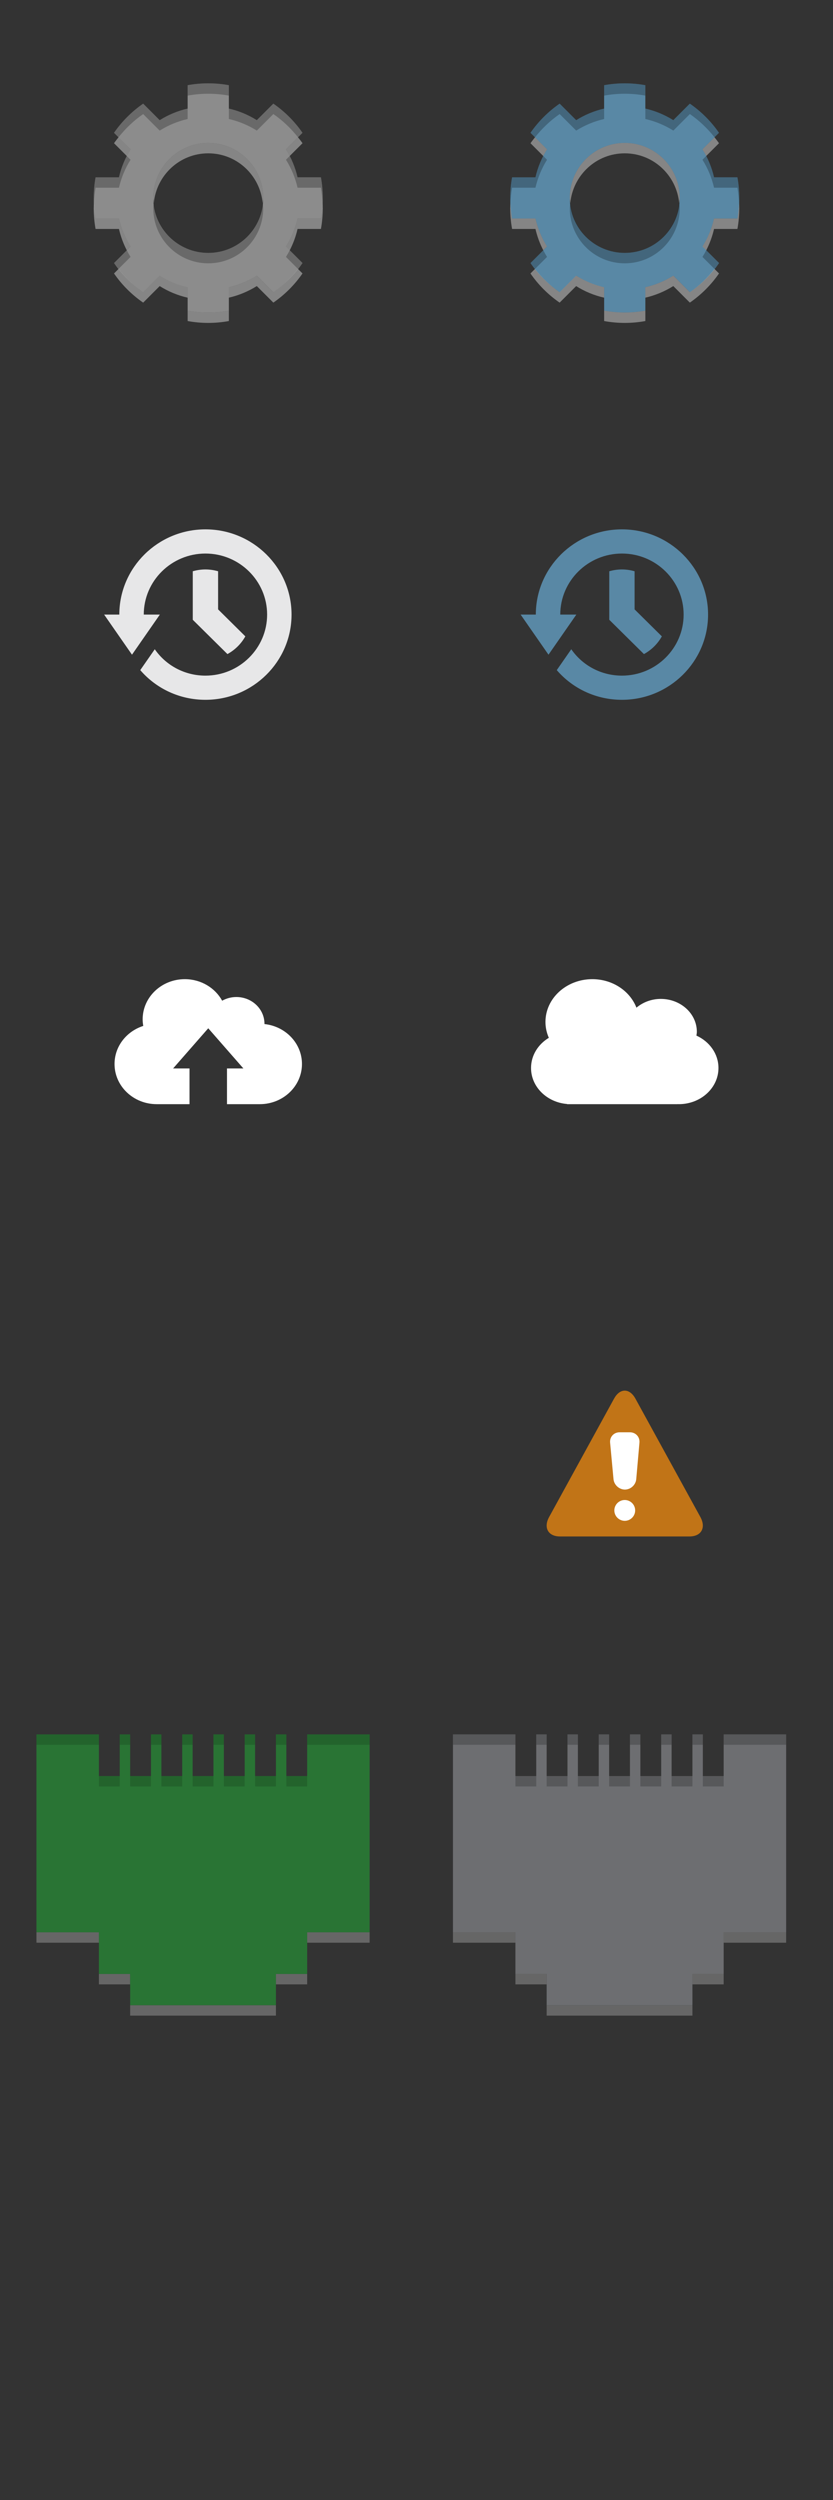 <?xml version="1.0" encoding="utf-8"?>
<!-- Generator: Adobe Illustrator 16.0.4, SVG Export Plug-In . SVG Version: 6.00 Build 0)  -->
<!DOCTYPE svg PUBLIC "-//W3C//DTD SVG 1.1//EN" "http://www.w3.org/Graphics/SVG/1.1/DTD/svg11.dtd">
<svg version="1.1" id="Layer_1" xmlns="http://www.w3.org/2000/svg" xmlns:xlink="http://www.w3.org/1999/xlink" x="0px" y="0px"
	 width="80px" height="240px" viewBox="0 0 80 240" enable-background="new 0 0 80 240" xml:space="preserve">
<rect x="0" y="0" width="80" height="240" fill="#333333" stroke="none"/>
<path fill="#C17417" d="M53.784,147.5c-1.14,0-1.611-0.843-1.044-1.873l6.231-11.355c0.566-1.028,1.489-1.028,2.056,0l6.232,11.355
	c0.566,1.03,0.095,1.873-1.044,1.873H53.784z"/>
<g>
	<path fill="#FFFFFF" d="M61,145c0,0.55-0.45,1-1,1l0,0c-0.55,0-1-0.45-1-1l0,0c0-0.55,0.45-1,1-1l0,0C60.55,144,61,144.45,61,145
		L61,145z"/>
</g>
<line fill="none" x1="0" y1="40" x2="80.001" y2="40"/>
<line fill="none" x1="0" y1="80" x2="80.001" y2="80"/>
<line fill="none" x1="0" y1="120" x2="80.001" y2="120"/>
<line fill="none" x1="0" y1="160" x2="80.001" y2="160"/>
<line fill="none" x1="0" y1="200" x2="80.001" y2="200"/>
<line fill="none" x1="40" y1="0" x2="40" y2="239.999"/>
<g>
	<path fill="#8C8C8C" d="M28.577,20.979h2.244C30.938,20.338,31,19.676,31,19s-0.062-1.338-0.18-1.98h-2.244
		c-0.223-0.965-0.604-1.869-1.113-2.684l1.589-1.587c-0.757-1.094-1.706-2.043-2.801-2.801l-1.587,1.588
		c-0.814-0.51-1.719-0.891-2.686-1.113V8.178C21.338,8.061,20.676,8,20,8s-1.338,0.061-1.98,0.178v2.246
		c-0.965,0.222-1.869,0.603-2.684,1.113L13.75,9.949c-1.094,0.757-2.043,1.707-2.801,2.801l1.588,1.587
		c-0.51,0.815-0.891,1.719-1.113,2.684H9.179C9.062,17.662,9,18.324,9,19s0.061,1.338,0.178,1.979h2.246
		c0.222,0.967,0.603,1.869,1.113,2.687l-1.588,1.587c0.757,1.096,1.707,2.044,2.801,2.801l1.587-1.589
		c0.815,0.513,1.719,0.894,2.684,1.113v2.243C18.663,29.938,19.325,30,20,30s1.338-0.062,1.979-0.18v-2.244
		c0.967-0.223,1.869-0.604,2.687-1.113l1.587,1.589c1.096-0.757,2.044-1.706,2.801-2.801l-1.589-1.587
		C27.975,22.85,28.354,21.945,28.577,20.979z M20,24.279c-2.916,0-5.28-2.363-5.28-5.279s2.364-5.28,5.28-5.28s5.28,2.365,5.28,5.28
		C25.28,21.916,22.917,24.279,20,24.279z"/>
	<g opacity="0.25">
		<path d="M12.175,24.025l-1.226,1.226c0.136,0.196,0.284,0.382,0.432,0.567l1.156-1.154C12.409,24.457,12.288,24.244,12.175,24.025
			z"/>
		<path d="M21.979,11.423c0.967,0.222,1.871,0.603,2.687,1.113l1.587-1.588c0.898,0.622,1.691,1.378,2.368,2.232l0.433-0.432
			c-0.757-1.094-1.705-2.043-2.801-2.801l-1.587,1.588c-0.813-0.51-1.72-0.891-2.687-1.113V11.423z"/>
		<path d="M25.28,20c0-0.171-0.034-0.333-0.051-0.5c-0.256,2.678-2.483,4.779-5.229,4.779c-2.745,0-4.974-2.103-5.229-4.779
			c-0.016,0.167-0.05,0.329-0.05,0.5c0,2.916,2.364,5.279,5.28,5.279S25.28,22.916,25.28,20z"/>
		<path d="M27.826,14.974l-0.362,0.362c0.51,0.815,0.891,1.719,1.113,2.684h2.244c0.088,0.482,0.134,0.978,0.156,1.48
			C30.985,19.333,31,19.168,31,19c0-0.676-0.062-1.338-0.18-1.98h-2.244C28.411,16.3,28.155,15.614,27.826,14.974z"/>
		<path d="M27.463,24.664l1.156,1.154c0.148-0.187,0.297-0.371,0.433-0.567l-1.226-1.226C27.714,24.244,27.593,24.457,27.463,24.664
			z"/>
		<path d="M9.179,18.021h2.245c0.222-0.965,0.603-1.869,1.113-2.684l-0.363-0.362c-0.33,0.641-0.584,1.326-0.75,2.046H9.179
			C9.062,17.662,9,18.324,9,19c0,0.168,0.015,0.333,0.022,0.5C9.045,18.998,9.09,18.502,9.179,18.021z"/>
		<path d="M21.979,9.178v-1C21.338,8.061,20.676,8,20,8s-1.338,0.061-1.98,0.178v1C18.663,9.061,19.325,9,20,9
			S21.338,9.061,21.979,9.178z"/>
		<path d="M13.75,10.949l1.587,1.588c0.815-0.51,1.719-0.891,2.684-1.113v-1c-0.965,0.222-1.869,0.603-2.684,1.113L13.75,9.949
			c-1.094,0.757-2.043,1.707-2.801,2.801l0.433,0.432C12.059,12.328,12.852,11.57,13.75,10.949z"/>
	</g>
	<g opacity="0.4">
		<path fill="#FFFFFF" d="M27.826,14.974l1.227-1.225c-0.136-0.196-0.284-0.382-0.433-0.568l-1.156,1.155
			C27.593,14.543,27.713,14.756,27.826,14.974z"/>
		<path fill="#FFFFFF" d="M12.537,14.337l-1.155-1.155c-0.148,0.187-0.297,0.372-0.433,0.568l1.225,1.225
			C12.287,14.757,12.408,14.544,12.537,14.337z"/>
		<path fill="#FFFFFF" d="M12.175,24.025l0.362-0.361c-0.51-0.816-0.891-1.719-1.113-2.686H9.179
			C9.091,20.498,9.046,20,9.023,19.499C9.016,19.667,9,19.831,9,20c0,0.676,0.061,1.338,0.178,1.979h2.246
			C11.59,22.7,11.844,23.386,12.175,24.025z"/>
		<path fill="#FFFFFF" d="M20,13.72c-2.916,0-5.28,2.364-5.28,5.28c0,0.171,0.035,0.333,0.05,0.5c0.256-2.678,2.485-4.78,5.229-4.78
			c2.745,0,4.974,2.104,5.229,4.78c0.017-0.167,0.051-0.329,0.051-0.5C25.28,16.085,22.917,13.72,20,13.72z"/>
		<path fill="#FFFFFF" d="M26.251,28.052l-1.587-1.589c-0.816,0.51-1.719,0.891-2.686,1.113v1c0.967-0.223,1.869-0.604,2.686-1.113
			l1.587,1.589c1.095-0.757,2.044-1.706,2.801-2.801l-0.433-0.433C27.944,26.674,27.149,27.432,26.251,28.052z"/>
		<path fill="#FFFFFF" d="M30.821,20.979h-2.244c-0.223,0.967-0.602,1.871-1.113,2.687l0.363,0.362
			c0.33-0.641,0.584-1.326,0.75-2.049h2.244C30.938,21.338,31,20.676,31,20c0-0.169-0.016-0.333-0.021-0.5
			C30.955,20.002,30.909,20.498,30.821,20.979z"/>
		<path fill="#FFFFFF" d="M18.021,27.576c-0.965-0.221-1.869-0.602-2.684-1.113l-1.587,1.589c-0.898-0.62-1.692-1.378-2.369-2.231
			l-0.432,0.432c0.757,1.096,1.707,2.044,2.801,2.801l1.587-1.589c0.815,0.513,1.719,0.894,2.684,1.113V27.576z"/>
		<path fill="#FFFFFF" d="M18.021,29.82v1C18.663,30.938,19.325,31,20,31s1.338-0.062,1.979-0.18v-1C21.338,29.938,20.676,30,20,30
			S18.663,29.938,18.021,29.82z"/>
	</g>
</g>
<g>
	<path fill="#5988A5" d="M68.576,20.979h2.244C70.938,20.338,71,19.676,71,19s-0.062-1.338-0.18-1.98h-2.244
		c-0.223-0.965-0.604-1.869-1.113-2.684l1.589-1.587c-0.757-1.094-1.706-2.043-2.801-2.801l-1.587,1.588
		c-0.814-0.51-1.719-0.891-2.686-1.113V8.178C61.338,8.061,60.676,8,60,8s-1.338,0.061-1.98,0.178v2.246
		c-0.965,0.222-1.869,0.603-2.684,1.113l-1.587-1.588c-1.095,0.757-2.043,1.707-2.802,2.801l1.589,1.587
		c-0.511,0.815-0.892,1.719-1.113,2.684H49.18C49.062,17.662,49,18.324,49,19s0.062,1.338,0.18,1.979h2.244
		c0.223,0.967,0.604,1.869,1.113,2.687l-1.588,1.587c0.757,1.096,1.707,2.044,2.801,2.801l1.587-1.589
		c0.815,0.513,1.72,0.894,2.685,1.113v2.243C58.662,29.938,59.324,30,60,30s1.338-0.062,1.979-0.18v-2.244
		c0.967-0.223,1.869-0.604,2.688-1.113l1.587,1.589c1.098-0.757,2.044-1.706,2.803-2.801l-1.591-1.587
		C67.975,22.85,68.354,21.945,68.576,20.979z M60,24.279c-2.916,0-5.279-2.363-5.279-5.279s2.363-5.28,5.279-5.28
		s5.279,2.365,5.279,5.28C65.279,21.916,62.916,24.279,60,24.279z"/>
	<g opacity="0.25">
		<path d="M52.175,24.025l-1.226,1.226c0.136,0.196,0.283,0.382,0.432,0.567l1.156-1.154C52.408,24.457,52.287,24.244,52.175,24.025
			z"/>
		<path d="M61.979,11.423c0.967,0.222,1.871,0.603,2.688,1.113l1.587-1.588c0.896,0.622,1.689,1.378,2.368,2.232l0.435-0.432
			c-0.759-1.094-1.705-2.043-2.803-2.801l-1.587,1.588c-0.812-0.51-1.722-0.891-2.688-1.113V11.423z"/>
		<path d="M65.279,20c0-0.171-0.034-0.333-0.051-0.5c-0.256,2.678-2.483,4.779-5.229,4.779c-2.745,0-4.974-2.103-5.229-4.779
			c-0.016,0.167-0.049,0.329-0.049,0.5c0,2.916,2.363,5.279,5.279,5.279S65.279,22.916,65.279,20z"/>
		<path d="M67.825,14.974l-0.362,0.362c0.51,0.815,0.891,1.719,1.113,2.684h2.244c0.088,0.482,0.134,0.978,0.156,1.48
			C70.984,19.333,71,19.168,71,19c0-0.676-0.062-1.338-0.18-1.98h-2.244C68.41,16.3,68.154,15.614,67.825,14.974z"/>
		<path d="M67.463,24.664l1.156,1.154c0.148-0.187,0.297-0.371,0.433-0.567l-1.226-1.226C67.714,24.244,67.593,24.457,67.463,24.664
			z"/>
		<path d="M49.18,18.021h2.243c0.224-0.965,0.604-1.869,1.113-2.684l-0.363-0.362c-0.33,0.641-0.584,1.326-0.75,2.046H49.18
			C49.062,17.662,49,18.324,49,19c0,0.168,0.016,0.333,0.021,0.5C49.045,18.998,49.09,18.502,49.18,18.021z"/>
		<path d="M61.979,9.178v-1C61.338,8.061,60.676,8,60,8s-1.338,0.061-1.98,0.178v1C58.662,9.061,59.324,9,60,9
			S61.338,9.061,61.979,9.178z"/>
		<path d="M53.749,10.949l1.587,1.588c0.814-0.51,1.719-0.891,2.684-1.113v-1c-0.965,0.222-1.869,0.603-2.684,1.113l-1.587-1.588
			c-1.095,0.757-2.043,1.707-2.801,2.801l0.433,0.432C52.059,12.328,52.852,11.57,53.749,10.949z"/>
	</g>
	<g opacity="0.4">
		<path fill="#FFFFFF" d="M67.825,14.974l1.227-1.225c-0.136-0.196-0.284-0.382-0.433-0.568l-1.156,1.155
			C67.593,14.543,67.713,14.756,67.825,14.974z"/>
		<path fill="#FFFFFF" d="M52.536,14.337l-1.155-1.155c-0.146,0.187-0.297,0.372-0.433,0.568l1.225,1.225
			C52.286,14.757,52.407,14.544,52.536,14.337z"/>
		<path fill="#FFFFFF" d="M52.175,24.025l0.362-0.361c-0.51-0.816-0.891-1.719-1.113-2.686H49.18
			c-0.09-0.48-0.135-0.978-0.156-1.479C49.016,19.667,49,19.831,49,20c0,0.676,0.062,1.338,0.18,1.979h2.244
			C51.59,22.7,51.844,23.386,52.175,24.025z"/>
		<path fill="#FFFFFF" d="M60,13.72c-2.916,0-5.279,2.364-5.279,5.28c0,0.171,0.034,0.333,0.049,0.5
			c0.256-2.678,2.485-4.78,5.229-4.78c2.745,0,4.974,2.104,5.229,4.78c0.017-0.167,0.051-0.329,0.051-0.5
			C65.279,16.085,62.916,13.72,60,13.72z"/>
		<path fill="#FFFFFF" d="M66.251,28.052l-1.587-1.589c-0.816,0.51-1.719,0.891-2.686,1.113v1c0.967-0.223,1.869-0.604,2.686-1.113
			l1.587,1.589c1.095-0.757,2.044-1.706,2.802-2.801l-0.434-0.433C67.943,26.674,67.148,27.432,66.251,28.052z"/>
		<path fill="#FFFFFF" d="M70.82,20.979h-2.244c-0.223,0.967-0.602,1.871-1.113,2.687l0.363,0.362
			c0.33-0.641,0.584-1.326,0.75-2.049h2.244C70.938,21.338,71,20.676,71,20c0-0.169-0.016-0.333-0.021-0.5
			C70.954,20.002,70.908,20.498,70.82,20.979z"/>
		<path fill="#FFFFFF" d="M58.021,27.576c-0.965-0.221-1.869-0.602-2.688-1.113l-1.587,1.589c-0.896-0.62-1.688-1.378-2.369-2.231
			l-0.433,0.432c0.758,1.096,1.705,2.044,2.802,2.801l1.587-1.589c0.812,0.513,1.723,0.894,2.688,1.113V27.576z"/>
		<path fill="#FFFFFF" d="M58.021,29.82v1C58.662,30.938,59.324,31,60,31s1.338-0.062,1.979-0.18v-1C61.338,29.938,60.676,30,60,30
			S58.662,29.938,58.021,29.82z"/>
	</g>
</g>
<g>
	<path fill="#E7E7E8" d="M19.73,50.818c-4.561,0-8.271,3.67-8.271,8.182H10l2.676,3.851L15.352,59h-1.545
		c0-3.231,2.657-5.86,5.923-5.86s5.924,2.629,5.924,5.86s-2.658,5.861-5.924,5.861c-1.971,0-3.769-0.953-4.866-2.533l-1.394,2.004
		c1.559,1.803,3.815,2.85,6.26,2.85c4.56,0,8.27-3.67,8.27-8.182S24.29,50.818,19.73,50.818z"/>
	<path fill="#E7E7E8" d="M20.946,58.501v-3.66c-0.387-0.111-0.793-0.174-1.216-0.174s-0.83,0.063-1.217,0.174v2.415V59.3v0.199
		l0.143,0.141l1.459,1.444l1.727,1.708c0.723-0.395,1.32-0.987,1.72-1.701L20.946,58.501z"/>
</g>
<g>
	<path fill="#5988A5" d="M59.73,50.818c-4.562,0-8.271,3.67-8.271,8.182H50l2.676,3.851L55.352,59h-1.545
		c0-3.231,2.657-5.86,5.924-5.86c3.269,0,5.924,2.629,5.924,5.86s-2.655,5.861-5.924,5.861c-1.972,0-3.77-0.953-4.867-2.533
		l-1.393,2.004c1.559,1.803,3.814,2.85,6.26,2.85c4.562,0,8.271-3.67,8.271-8.182S64.29,50.818,59.73,50.818z"/>
	<path fill="#5988A5" d="M60.945,58.501v-3.66c-0.387-0.111-0.793-0.174-1.215-0.174c-0.424,0-0.83,0.063-1.217,0.174v2.415V59.3
		v0.199l0.143,0.141l1.459,1.444l1.728,1.708c0.724-0.395,1.32-0.987,1.72-1.701L60.945,58.501z"/>
</g>
<path fill="#FFFFFF" d="M25.398,98.31c0-0.008,0.001-0.017,0.001-0.024c0-1.421-1.208-2.572-2.7-2.572
	c-0.498,0-0.963,0.13-1.363,0.355C20.66,94.839,19.309,94,17.75,94c-2.237,0-4.05,1.727-4.05,3.857c0,0.216,0.023,0.426,0.059,0.632
	C12.156,99.002,11,100.442,11,102.143c0,2.13,1.812,3.857,4.05,3.857h3.15v-3.429h-1.575L20,98.714l3.375,3.857H21.8V106h3.15
	c2.237,0,4.05-1.727,4.05-3.857C29,100.157,27.424,98.523,25.398,98.31z"/>
<g>
	<path fill="#FFFFFF" d="M66.883,99.418c0.016-0.122,0.041-0.24,0.041-0.365c0-1.744-1.551-3.158-3.461-3.158
		c-0.906,0-1.723,0.324-2.34,0.842C60.504,95.144,58.844,94,56.885,94c-2.484,0-4.5,1.838-4.5,4.106c0,0.54,0.117,1.052,0.324,1.524
		C51.68,100.251,51,101.316,51,102.527c0,1.811,1.521,3.298,3.463,3.457V106h10.605v-0.006c0.041,0.001,0.082,0.006,0.125,0.006
		c2.102,0,3.807-1.555,3.807-3.473C69,101.163,68.137,99.986,66.883,99.418z"/>
</g>
<g>
	<path fill="#FFFFFF" d="M58.594,138.496c-0.052-0.548,0.356-0.996,0.906-0.996h1c0.55,0,0.961,0.448,0.912,0.996l-0.309,3.508
		c-0.049,0.548-0.538,0.996-1.088,0.996l0,0c-0.55,0-1.042-0.448-1.094-0.996L58.594,138.496z"/>
</g>
<g>
	<g opacity="0.25">
		<rect x="3.5" y="185.5" fill="#FFFFFF" width="6" height="1"/>
		<rect x="9.5" y="189.5" fill="#FFFFFF" width="3" height="1"/>
		<rect x="29.5" y="185.5" fill="#FFFFFF" width="6" height="1"/>
		<rect x="26.5" y="189.5" fill="#FFFFFF" width="3" height="1"/>
		<rect x="12.5" y="192.5" fill="#FFFFFF" width="14" height="1"/>
	</g>
	<polygon fill="#297434" points="29.5,166.5 29.5,170.5 27.5,170.5 27.5,166.5 26.5,166.5 26.5,170.5 24.5,170.5 24.5,166.5 
		23.5,166.5 23.5,170.5 21.5,170.5 21.5,166.5 20.5,166.5 20.5,170.5 18.5,170.5 18.5,166.5 17.5,166.5 17.5,170.5 15.5,170.5 
		15.5,166.5 14.5,166.5 14.5,170.5 12.5,170.5 12.5,166.5 11.5,166.5 11.5,170.5 9.5,170.5 9.5,166.5 3.5,166.5 3.5,185.5 
		9.5,185.5 9.5,189.5 12.5,189.5 12.5,192.5 26.5,192.5 26.5,189.5 29.5,189.5 29.5,185.5 35.5,185.5 35.5,166.5 	"/>
	<g opacity="0.15">
		<rect x="21.5" y="170.5" width="2" height="1"/>
		<rect x="18.5" y="170.5" width="2" height="1"/>
		<rect x="23.5" y="166.5" width="1" height="1"/>
		<rect x="17.5" y="166.5" width="1" height="1"/>
		<rect x="27.5" y="170.5" width="2" height="1"/>
		<rect x="26.5" y="166.5" width="1" height="1"/>
		<rect x="24.5" y="170.5" width="2" height="1"/>
		<rect x="20.5" y="166.5" width="1" height="1"/>
		<rect x="3.5" y="166.5" width="6" height="1"/>
		<rect x="15.5" y="170.5" width="2" height="1"/>
		<rect x="29.5" y="166.5" width="6" height="1"/>
		<rect x="9.5" y="170.5" width="2" height="1"/>
		<rect x="11.5" y="166.5" width="1" height="1"/>
		<rect x="14.5" y="166.5" width="1" height="1"/>
		<rect x="12.5" y="170.5" width="2" height="1"/>
	</g>
</g>
<g>
	<g opacity="0.25">
		<rect x="43.5" y="185.5" fill="#FFFFFF" width="6" height="1"/>
		<rect x="49.5" y="189.5" fill="#FFFFFF" width="3" height="1"/>
		<rect x="69.5" y="185.5" fill="#FFFFFF" width="6" height="1"/>
		<rect x="66.5" y="189.5" fill="#FFFFFF" width="3" height="1"/>
		<rect x="52.5" y="192.5" fill="#FFFFFF" width="14" height="1"/>
	</g>
	<polygon fill="#6D6E71" points="69.5,166.5 69.5,170.5 67.5,170.5 67.5,166.5 66.5,166.5 66.5,170.5 64.5,170.5 64.5,166.5 
		63.5,166.5 63.5,170.5 61.5,170.5 61.5,166.5 60.5,166.5 60.5,170.5 58.5,170.5 58.5,166.5 57.5,166.5 57.5,170.5 55.5,170.5 
		55.5,166.5 54.5,166.5 54.5,170.5 52.5,170.5 52.5,166.5 51.5,166.5 51.5,170.5 49.5,170.5 49.5,166.5 43.5,166.5 43.5,185.5 
		49.5,185.5 49.5,189.5 52.5,189.5 52.5,192.5 66.5,192.5 66.5,189.5 69.5,189.5 69.5,185.5 75.5,185.5 75.5,166.5 	"/>
	<g opacity="0.2">
		<rect x="61.5" y="170.5" width="2" height="1"/>
		<rect x="58.5" y="170.5" width="2" height="1"/>
		<rect x="63.5" y="166.5" width="1" height="1"/>
		<rect x="57.5" y="166.5" width="1" height="1"/>
		<rect x="67.5" y="170.5" width="2" height="1"/>
		<rect x="66.5" y="166.5" width="1" height="1"/>
		<rect x="64.5" y="170.5" width="2" height="1"/>
		<rect x="60.5" y="166.5" width="1" height="1"/>
		<rect x="43.5" y="166.5" width="6" height="1"/>
		<rect x="55.5" y="170.5" width="2" height="1"/>
		<rect x="69.5" y="166.5" width="6" height="1"/>
		<rect x="49.5" y="170.5" width="2" height="1"/>
		<rect x="51.5" y="166.5" width="1" height="1"/>
		<rect x="54.5" y="166.5" width="1" height="1"/>
		<rect x="52.5" y="170.5" width="2" height="1"/>
	</g>
</g>
</svg>
